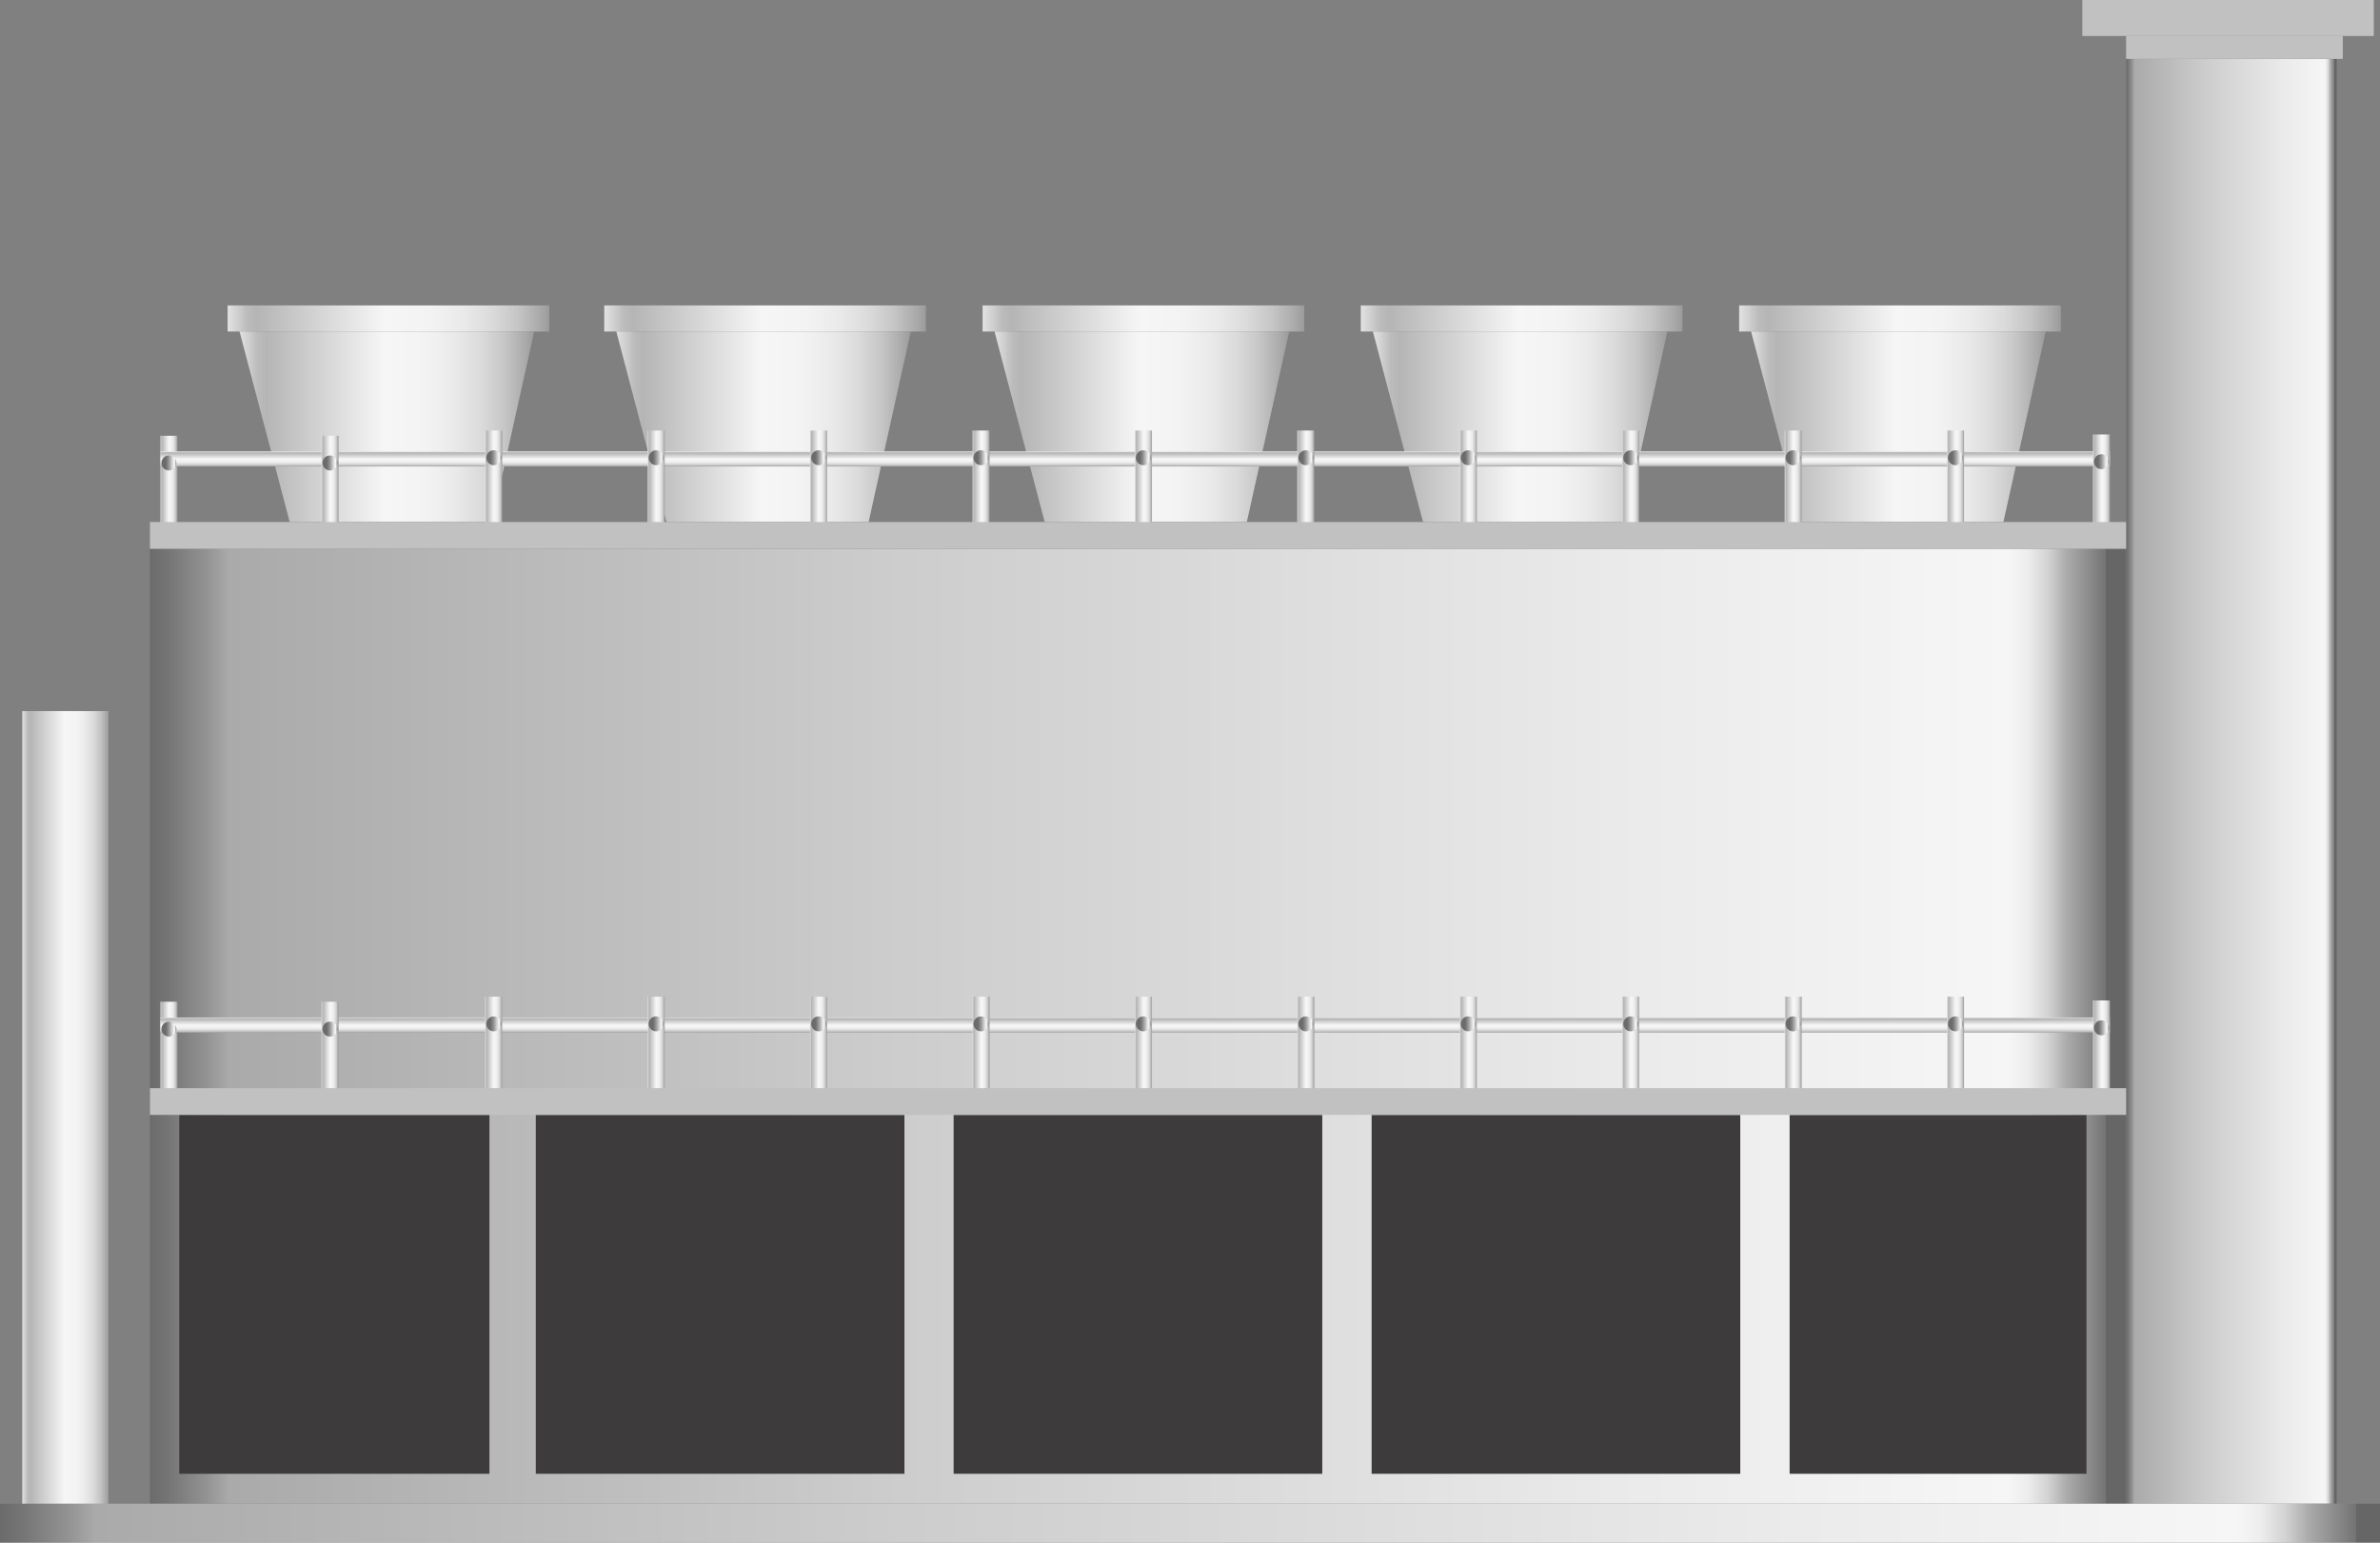 <svg xmlns="http://www.w3.org/2000/svg" xmlns:xlink="http://www.w3.org/1999/xlink" viewBox="0 0 149.52 96.92"><rect x="0" y="0" width="149.52" height="96.92" fill="#808080" stroke="none"/><defs><style>.cls-1{fill:url(#未命名的渐变_105);}.cls-2{fill:url(#未命名的渐变_105-2);}.cls-3{fill:url(#未命名的渐变_105-3);}.cls-4{fill:url(#未命名的渐变_105-4);}.cls-5{fill:url(#未命名的渐变_105-5);}.cls-6{fill:url(#未命名的渐变_105-6);}.cls-7{fill:url(#未命名的渐变_105-7);}.cls-8{fill:url(#未命名的渐变_105-8);}.cls-9{fill:url(#未命名的渐变_105-9);}.cls-10{fill:url(#未命名的渐变_105-10);}.cls-11{fill:url(#未命名的渐变_74);}.cls-12{fill:url(#未命名的渐变_74-2);}.cls-13{fill:#3d3b3b;}.cls-14{fill:url(#未命名的渐变_105-11);}.cls-15{fill:url(#未命名的渐变_105-12);}.cls-16{fill:url(#未命名的渐变_105-13);}.cls-17{fill:url(#未命名的渐变_105-14);}.cls-18{fill:url(#未命名的渐变_105-15);}.cls-19{fill:url(#未命名的渐变_67);}.cls-20{fill:url(#未命名的渐变_67-2);}.cls-21{fill:url(#未命名的渐变_67-3);}.cls-22{fill:url(#未命名的渐变_105-16);}.cls-23{fill:url(#未命名的渐变_67-4);}.cls-24{fill:url(#未命名的渐变_105-17);}.cls-25{fill:url(#未命名的渐变_67-5);}.cls-26{fill:url(#未命名的渐变_105-18);}.cls-27{fill:url(#未命名的渐变_67-6);}.cls-28{fill:url(#未命名的渐变_105-19);}.cls-29{fill:url(#未命名的渐变_67-7);}.cls-30{fill:url(#未命名的渐变_105-20);}.cls-31{fill:url(#未命名的渐变_67-8);}.cls-32{fill:url(#未命名的渐变_105-21);}.cls-33{fill:url(#未命名的渐变_67-9);}.cls-34{fill:url(#未命名的渐变_105-22);}.cls-35{fill:url(#未命名的渐变_67-10);}.cls-36{fill:url(#未命名的渐变_105-23);}.cls-37{fill:url(#未命名的渐变_67-11);}.cls-38{fill:url(#未命名的渐变_105-24);}.cls-39{fill:url(#未命名的渐变_67-12);}.cls-40{fill:url(#未命名的渐变_105-25);}.cls-41{fill:url(#未命名的渐变_67-13);}.cls-42{fill:#c1c1c1;}.cls-43{fill:url(#未命名的渐变_105-26);}.cls-44{fill:url(#未命名的渐变_105-27);}.cls-45{fill:url(#未命名的渐变_105-28);}.cls-46{fill:url(#未命名的渐变_105-29);}.cls-47{fill:url(#未命名的渐变_67-14);}.cls-48{fill:url(#未命名的渐变_67-15);}.cls-49{fill:url(#未命名的渐变_67-16);}.cls-50{fill:url(#未命名的渐变_105-30);}.cls-51{fill:url(#未命名的渐变_67-17);}.cls-52{fill:url(#未命名的渐变_105-31);}.cls-53{fill:url(#未命名的渐变_67-18);}.cls-54{fill:url(#未命名的渐变_105-32);}.cls-55{fill:url(#未命名的渐变_67-19);}.cls-56{fill:url(#未命名的渐变_105-33);}.cls-57{fill:url(#未命名的渐变_67-20);}.cls-58{fill:url(#未命名的渐变_105-34);}.cls-59{fill:url(#未命名的渐变_67-21);}.cls-60{fill:url(#未命名的渐变_105-35);}.cls-61{fill:url(#未命名的渐变_67-22);}.cls-62{fill:url(#未命名的渐变_105-36);}.cls-63{fill:url(#未命名的渐变_67-23);}.cls-64{fill:url(#未命名的渐变_105-37);}.cls-65{fill:url(#未命名的渐变_67-24);}.cls-66{fill:url(#未命名的渐变_105-38);}.cls-67{fill:url(#未命名的渐变_67-25);}.cls-68{fill:url(#未命名的渐变_105-39);}.cls-69{fill:url(#未命名的渐变_67-26);}.cls-70{fill:url(#未命名的渐变_74-3);}</style><linearGradient id="未命名的渐变_105" x1="37.96" y1="20.01" x2="58.17" y2="20.01" gradientUnits="userSpaceOnUse"><stop offset="0" stop-color="#e2e2e2"/><stop offset="0.03" stop-color="#d0d0d0"/><stop offset="0.06" stop-color="#bcbcbc"/><stop offset="0.09" stop-color="#b5b5b5"/><stop offset="0.49" stop-color="#f6f6f6"/><stop offset="0.63" stop-color="#f3f3f3"/><stop offset="0.73" stop-color="#eaeaea"/><stop offset="0.82" stop-color="#dbdbdb"/><stop offset="0.9" stop-color="#c6c6c6"/><stop offset="0.97" stop-color="#aaa"/><stop offset="1" stop-color="#9b9b9b"/></linearGradient><linearGradient id="未命名的渐变_105-2" x1="38.72" y1="26.82" x2="57.22" y2="26.82" xlink:href="#未命名的渐变_105"/><linearGradient id="未命名的渐变_105-3" x1="61.73" y1="20.01" x2="81.94" y2="20.01" xlink:href="#未命名的渐变_105"/><linearGradient id="未命名的渐变_105-4" x1="62.48" y1="26.82" x2="80.99" y2="26.82" xlink:href="#未命名的渐变_105"/><linearGradient id="未命名的渐变_105-5" x1="85.49" y1="20.01" x2="105.7" y2="20.01" xlink:href="#未命名的渐变_105"/><linearGradient id="未命名的渐变_105-6" x1="86.25" y1="26.82" x2="104.75" y2="26.82" xlink:href="#未命名的渐变_105"/><linearGradient id="未命名的渐变_105-7" x1="109.26" y1="20.01" x2="129.47" y2="20.01" xlink:href="#未命名的渐变_105"/><linearGradient id="未命名的渐变_105-8" x1="110.01" y1="26.82" x2="128.52" y2="26.82" xlink:href="#未命名的渐变_105"/><linearGradient id="未命名的渐变_105-9" x1="14.3" y1="20.01" x2="34.51" y2="20.01" xlink:href="#未命名的渐变_105"/><linearGradient id="未命名的渐变_105-10" x1="15.05" y1="26.82" x2="33.56" y2="26.82" xlink:href="#未命名的渐变_105"/><linearGradient id="未命名的渐变_74" x1="9.42" y1="64.48" x2="133.57" y2="64.48" gradientUnits="userSpaceOnUse"><stop offset="0" stop-color="#6b6b6b"/><stop offset="0.01" stop-color="#767676"/><stop offset="0.03" stop-color="#959595"/><stop offset="0.04" stop-color="#aaa"/><stop offset="0.37" stop-color="#ccc"/><stop offset="0.74" stop-color="#eaeaea"/><stop offset="0.94" stop-color="#f6f6f6"/><stop offset="0.95" stop-color="#ededed"/><stop offset="0.96" stop-color="#d4d4d4"/><stop offset="0.97" stop-color="#ababab"/><stop offset="0.99" stop-color="#737373"/><stop offset="0.99" stop-color="#666"/></linearGradient><linearGradient id="未命名的渐变_74-2" x1="133.57" y1="49.09" x2="146.81" y2="49.09" xlink:href="#未命名的渐变_74"/><linearGradient id="未命名的渐变_105-11" x1="10.08" y1="66" x2="11.14" y2="66" xlink:href="#未命名的渐变_105"/><linearGradient id="未命名的渐变_105-12" x1="1.4" y1="69.58" x2="6.82" y2="69.58" xlink:href="#未命名的渐变_105"/><linearGradient id="未命名的渐变_105-13" x1="633.48" y1="-1475.36" x2="634.43" y2="-1475.36" gradientTransform="translate(-562.64 1539.77)" xlink:href="#未命名的渐变_105"/><linearGradient id="未命名的渐变_105-14" x1="20.2" y1="66" x2="21.26" y2="66" xlink:href="#未命名的渐变_105"/><linearGradient id="未命名的渐变_105-15" x1="30.48" y1="65.67" x2="31.55" y2="65.67" xlink:href="#未命名的渐变_105"/><linearGradient id="未命名的渐变_67" x1="10.39" y1="64.66" x2="11.1" y2="64.66" gradientUnits="userSpaceOnUse"><stop offset="0" stop-color="#6b6b6b"/><stop offset="0.11" stop-color="#767676"/><stop offset="0.3" stop-color="#959595"/><stop offset="0.41" stop-color="#aaa"/><stop offset="0.56" stop-color="#ccc"/><stop offset="0.71" stop-color="#eaeaea"/><stop offset="0.8" stop-color="#f6f6f6"/><stop offset="0.83" stop-color="#ededed"/><stop offset="0.87" stop-color="#d4d4d4"/><stop offset="0.92" stop-color="#ababab"/><stop offset="0.98" stop-color="#737373"/><stop offset="0.99" stop-color="#666"/></linearGradient><linearGradient id="未命名的渐变_67-2" x1="20.51" y1="64.66" x2="21.22" y2="64.66" xlink:href="#未命名的渐变_67"/><linearGradient id="未命名的渐变_67-3" x1="30.8" y1="64.33" x2="31.51" y2="64.33" xlink:href="#未命名的渐变_67"/><linearGradient id="未命名的渐变_105-16" x1="40.69" y1="65.67" x2="41.76" y2="65.67" xlink:href="#未命名的渐变_105"/><linearGradient id="未命名的渐变_67-4" x1="41" y1="64.33" x2="41.71" y2="64.33" xlink:href="#未命名的渐变_67"/><linearGradient id="未命名的渐变_105-17" x1="50.89" y1="65.67" x2="51.96" y2="65.67" xlink:href="#未命名的渐变_105"/><linearGradient id="未命名的渐变_67-5" x1="51.2" y1="64.33" x2="51.92" y2="64.33" xlink:href="#未命名的渐变_67"/><linearGradient id="未命名的渐变_105-18" x1="61.1" y1="65.67" x2="62.16" y2="65.67" xlink:href="#未命名的渐变_105"/><linearGradient id="未命名的渐变_67-6" x1="61.41" y1="64.33" x2="62.12" y2="64.33" xlink:href="#未命名的渐变_67"/><linearGradient id="未命名的渐变_105-19" x1="71.3" y1="65.67" x2="72.37" y2="65.67" xlink:href="#未命名的渐变_105"/><linearGradient id="未命名的渐变_67-7" x1="71.61" y1="64.33" x2="72.32" y2="64.33" xlink:href="#未命名的渐变_67"/><linearGradient id="未命名的渐变_105-20" x1="81.5" y1="65.67" x2="82.57" y2="65.67" xlink:href="#未命名的渐变_105"/><linearGradient id="未命名的渐变_67-8" x1="81.82" y1="64.33" x2="82.53" y2="64.33" xlink:href="#未命名的渐变_67"/><linearGradient id="未命名的渐变_105-21" x1="91.71" y1="65.67" x2="92.78" y2="65.67" xlink:href="#未命名的渐变_105"/><linearGradient id="未命名的渐变_67-9" x1="92.02" y1="64.33" x2="92.73" y2="64.33" xlink:href="#未命名的渐变_67"/><linearGradient id="未命名的渐变_105-22" x1="101.91" y1="65.67" x2="102.98" y2="65.67" xlink:href="#未命名的渐变_105"/><linearGradient id="未命名的渐变_67-10" x1="102.22" y1="64.33" x2="102.93" y2="64.33" xlink:href="#未命名的渐变_67"/><linearGradient id="未命名的渐变_105-23" x1="112.12" y1="65.67" x2="113.18" y2="65.67" xlink:href="#未命名的渐变_105"/><linearGradient id="未命名的渐变_67-11" x1="112.43" y1="64.33" x2="113.14" y2="64.33" xlink:href="#未命名的渐变_67"/><linearGradient id="未命名的渐变_105-24" x1="122.32" y1="65.67" x2="123.39" y2="65.67" xlink:href="#未命名的渐变_105"/><linearGradient id="未命名的渐变_67-12" x1="122.63" y1="64.33" x2="123.34" y2="64.33" xlink:href="#未命名的渐变_67"/><linearGradient id="未命名的渐变_105-25" x1="131.49" y1="65.92" x2="132.56" y2="65.92" xlink:href="#未命名的渐变_105"/><linearGradient id="未命名的渐变_67-13" x1="131.8" y1="64.58" x2="132.51" y2="64.58" xlink:href="#未命名的渐变_67"/><linearGradient id="未命名的渐变_105-26" x1="10.08" y1="30.43" x2="11.14" y2="30.43" xlink:href="#未命名的渐变_105"/><linearGradient id="未命名的渐变_105-27" x1="597.92" y1="-1475.36" x2="598.86" y2="-1475.36" gradientTransform="translate(-527.07 1504.2)" xlink:href="#未命名的渐变_105"/><linearGradient id="未命名的渐变_105-28" x1="20.2" y1="30.43" x2="21.26" y2="30.43" xlink:href="#未命名的渐变_105"/><linearGradient id="未命名的渐变_105-29" x1="30.48" y1="30.1" x2="31.55" y2="30.1" xlink:href="#未命名的渐变_105"/><linearGradient id="未命名的渐变_67-14" x1="10.39" y1="29.09" x2="11.1" y2="29.09" xlink:href="#未命名的渐变_67"/><linearGradient id="未命名的渐变_67-15" x1="20.51" y1="29.09" x2="21.22" y2="29.09" xlink:href="#未命名的渐变_67"/><linearGradient id="未命名的渐变_67-16" x1="30.8" y1="28.76" x2="31.51" y2="28.76" xlink:href="#未命名的渐变_67"/><linearGradient id="未命名的渐变_105-30" x1="40.69" y1="30.1" x2="41.76" y2="30.1" xlink:href="#未命名的渐变_105"/><linearGradient id="未命名的渐变_67-17" x1="41" y1="28.76" x2="41.71" y2="28.76" xlink:href="#未命名的渐变_67"/><linearGradient id="未命名的渐变_105-31" x1="50.89" y1="30.1" x2="51.96" y2="30.1" xlink:href="#未命名的渐变_105"/><linearGradient id="未命名的渐变_67-18" x1="51.2" y1="28.76" x2="51.92" y2="28.76" xlink:href="#未命名的渐变_67"/><linearGradient id="未命名的渐变_105-32" x1="61.1" y1="30.1" x2="62.16" y2="30.1" xlink:href="#未命名的渐变_105"/><linearGradient id="未命名的渐变_67-19" x1="61.41" y1="28.76" x2="62.12" y2="28.76" xlink:href="#未命名的渐变_67"/><linearGradient id="未命名的渐变_105-33" x1="71.3" y1="30.1" x2="72.37" y2="30.1" xlink:href="#未命名的渐变_105"/><linearGradient id="未命名的渐变_67-20" x1="71.61" y1="28.76" x2="72.32" y2="28.76" xlink:href="#未命名的渐变_67"/><linearGradient id="未命名的渐变_105-34" x1="81.5" y1="30.1" x2="82.57" y2="30.1" xlink:href="#未命名的渐变_105"/><linearGradient id="未命名的渐变_67-21" x1="81.82" y1="28.76" x2="82.53" y2="28.76" xlink:href="#未命名的渐变_67"/><linearGradient id="未命名的渐变_105-35" x1="91.71" y1="30.1" x2="92.78" y2="30.1" xlink:href="#未命名的渐变_105"/><linearGradient id="未命名的渐变_67-22" x1="92.02" y1="28.76" x2="92.73" y2="28.76" xlink:href="#未命名的渐变_67"/><linearGradient id="未命名的渐变_105-36" x1="101.91" y1="30.1" x2="102.98" y2="30.1" xlink:href="#未命名的渐变_105"/><linearGradient id="未命名的渐变_67-23" x1="102.22" y1="28.76" x2="102.93" y2="28.76" xlink:href="#未命名的渐变_67"/><linearGradient id="未命名的渐变_105-37" x1="112.12" y1="30.1" x2="113.18" y2="30.1" xlink:href="#未命名的渐变_105"/><linearGradient id="未命名的渐变_67-24" x1="112.43" y1="28.76" x2="113.14" y2="28.76" xlink:href="#未命名的渐变_67"/><linearGradient id="未命名的渐变_105-38" x1="122.32" y1="30.1" x2="123.39" y2="30.1" xlink:href="#未命名的渐变_105"/><linearGradient id="未命名的渐变_67-25" x1="122.63" y1="28.76" x2="123.34" y2="28.76" xlink:href="#未命名的渐变_67"/><linearGradient id="未命名的渐变_105-39" x1="131.49" y1="30.35" x2="132.56" y2="30.35" xlink:href="#未命名的渐变_105"/><linearGradient id="未命名的渐变_67-26" x1="131.8" y1="29.01" x2="132.51" y2="29.01" xlink:href="#未命名的渐变_67"/><linearGradient id="未命名的渐变_74-3" x1="0" y1="95.7" x2="149.52" y2="95.7" xlink:href="#未命名的渐变_74"/></defs><title>Water treatment plant（水处理厂）</title><g id="图层_2" data-name="图层 2"><g id="图层_125" data-name="图层 125"><g id="Water_treatment_plant_水处理厂_" data-name="Water treatment plant（水处理厂）"><rect class="cls-1" x="37.96" y="19.19" width="20.21" height="1.64"/><polygon class="cls-2" points="54.57 32.8 41.87 32.8 38.72 20.83 57.22 20.83 54.57 32.8"/><rect class="cls-3" x="61.73" y="19.19" width="20.21" height="1.64"/><polygon class="cls-4" points="78.33 32.8 65.63 32.8 62.48 20.83 80.99 20.83 78.33 32.8"/><rect class="cls-5" x="85.49" y="19.19" width="20.21" height="1.64"/><polygon class="cls-6" points="102.09 32.8 89.4 32.8 86.25 20.83 104.75 20.83 102.09 32.8"/><rect class="cls-7" x="109.26" y="19.19" width="20.21" height="1.64"/><polygon class="cls-8" points="125.86 32.8 113.16 32.8 110.01 20.83 128.52 20.83 125.86 32.8"/><rect class="cls-9" x="14.3" y="19.19" width="20.21" height="1.64"/><polygon class="cls-10" points="30.9 32.8 18.2 32.8 15.05 20.83 33.56 20.83 30.9 32.8"/><rect class="cls-11" x="9.42" y="34.48" width="124.15" height="60"/><rect class="cls-12" x="133.57" y="3.71" width="13.23" height="90.77"/><rect class="cls-13" x="11.26" y="70.05" width="19.49" height="22.55"/><rect class="cls-13" x="33.66" y="70.05" width="23.16" height="22.55"/><rect class="cls-13" x="59.91" y="70.05" width="23.16" height="22.55"/><rect class="cls-13" x="86.17" y="70.05" width="23.16" height="22.55"/><rect class="cls-13" x="112.43" y="70.05" width="18.65" height="22.55"/><rect class="cls-14" x="10.08" y="62.94" width="1.07" height="6.11"/><rect class="cls-15" x="1.4" y="44.68" width="5.42" height="49.81"/><rect class="cls-16" x="70.84" y="3.17" width="0.95" height="122.48" transform="translate(135.72 -6.91) rotate(90)"/><rect class="cls-17" x="20.2" y="62.94" width="1.07" height="6.11"/><rect class="cls-18" x="30.48" y="62.62" width="1.07" height="6.11"/><circle class="cls-19" cx="10.61" cy="64.66" r="0.47"/><circle class="cls-20" cx="20.73" cy="64.66" r="0.47"/><circle class="cls-21" cx="31.02" cy="64.33" r="0.47"/><rect class="cls-22" x="40.69" y="62.62" width="1.07" height="6.11"/><circle class="cls-23" cx="41.22" cy="64.33" r="0.47"/><rect class="cls-24" x="50.89" y="62.62" width="1.07" height="6.11"/><circle class="cls-25" cx="51.43" cy="64.33" r="0.47"/><rect class="cls-26" x="61.1" y="62.62" width="1.07" height="6.11"/><circle class="cls-27" cx="61.63" cy="64.33" r="0.47"/><rect class="cls-28" x="71.3" y="62.62" width="1.07" height="6.11"/><circle class="cls-29" cx="71.83" cy="64.33" r="0.47"/><rect class="cls-30" x="81.5" y="62.62" width="1.07" height="6.11"/><circle class="cls-31" cx="82.04" cy="64.33" r="0.47"/><rect class="cls-32" x="91.71" y="62.62" width="1.07" height="6.11"/><circle class="cls-33" cx="92.24" cy="64.33" r="0.47"/><rect class="cls-34" x="101.91" y="62.62" width="1.07" height="6.11"/><circle class="cls-35" cx="102.45" cy="64.33" r="0.47"/><rect class="cls-36" x="112.12" y="62.62" width="1.07" height="6.11"/><circle class="cls-37" cx="112.65" cy="64.33" r="0.47"/><rect class="cls-38" x="122.32" y="62.62" width="1.07" height="6.11"/><circle class="cls-39" cx="122.85" cy="64.33" r="0.47"/><rect class="cls-40" x="131.49" y="62.86" width="1.07" height="6.11"/><circle class="cls-41" cx="132.02" cy="64.58" r="0.47"/><rect class="cls-42" x="9.42" y="68.37" width="124.15" height="1.68"/><rect class="cls-43" x="10.08" y="27.38" width="1.07" height="6.11"/><rect class="cls-44" x="70.84" y="-32.4" width="0.95" height="122.48" transform="translate(100.16 -42.48) rotate(90)"/><rect class="cls-45" x="20.2" y="27.38" width="1.07" height="6.11"/><rect class="cls-46" x="30.48" y="27.05" width="1.07" height="6.11"/><circle class="cls-47" cx="10.61" cy="29.09" r="0.47"/><circle class="cls-48" cx="20.73" cy="29.09" r="0.47"/><circle class="cls-49" cx="31.02" cy="28.76" r="0.47"/><rect class="cls-50" x="40.69" y="27.05" width="1.07" height="6.11"/><circle class="cls-51" cx="41.22" cy="28.76" r="0.47"/><rect class="cls-52" x="50.89" y="27.05" width="1.07" height="6.11"/><circle class="cls-53" cx="51.43" cy="28.76" r="0.47"/><rect class="cls-54" x="61.1" y="27.05" width="1.07" height="6.11"/><circle class="cls-55" cx="61.63" cy="28.76" r="0.47"/><rect class="cls-56" x="71.3" y="27.05" width="1.07" height="6.11"/><circle class="cls-57" cx="71.83" cy="28.76" r="0.47"/><rect class="cls-58" x="81.5" y="27.05" width="1.07" height="6.11"/><circle class="cls-59" cx="82.04" cy="28.76" r="0.47"/><rect class="cls-60" x="91.71" y="27.05" width="1.07" height="6.11"/><circle class="cls-61" cx="92.24" cy="28.76" r="0.47"/><rect class="cls-62" x="101.91" y="27.05" width="1.07" height="6.11"/><circle class="cls-63" cx="102.45" cy="28.76" r="0.47"/><rect class="cls-64" x="112.12" y="27.05" width="1.07" height="6.11"/><circle class="cls-65" cx="112.65" cy="28.76" r="0.47"/><rect class="cls-66" x="122.32" y="27.05" width="1.07" height="6.11"/><circle class="cls-67" cx="122.85" cy="28.76" r="0.47"/><rect class="cls-68" x="131.49" y="27.3" width="1.07" height="6.11"/><circle class="cls-69" cx="132.02" cy="29.01" r="0.47"/><rect class="cls-42" x="9.42" y="32.8" width="124.15" height="1.68"/><rect class="cls-70" y="94.48" width="149.52" height="2.44"/><rect class="cls-42" x="133.57" y="2.26" width="13.61" height="1.44"/><rect class="cls-42" x="130.82" width="18.31" height="2.26"/></g></g></g></svg>